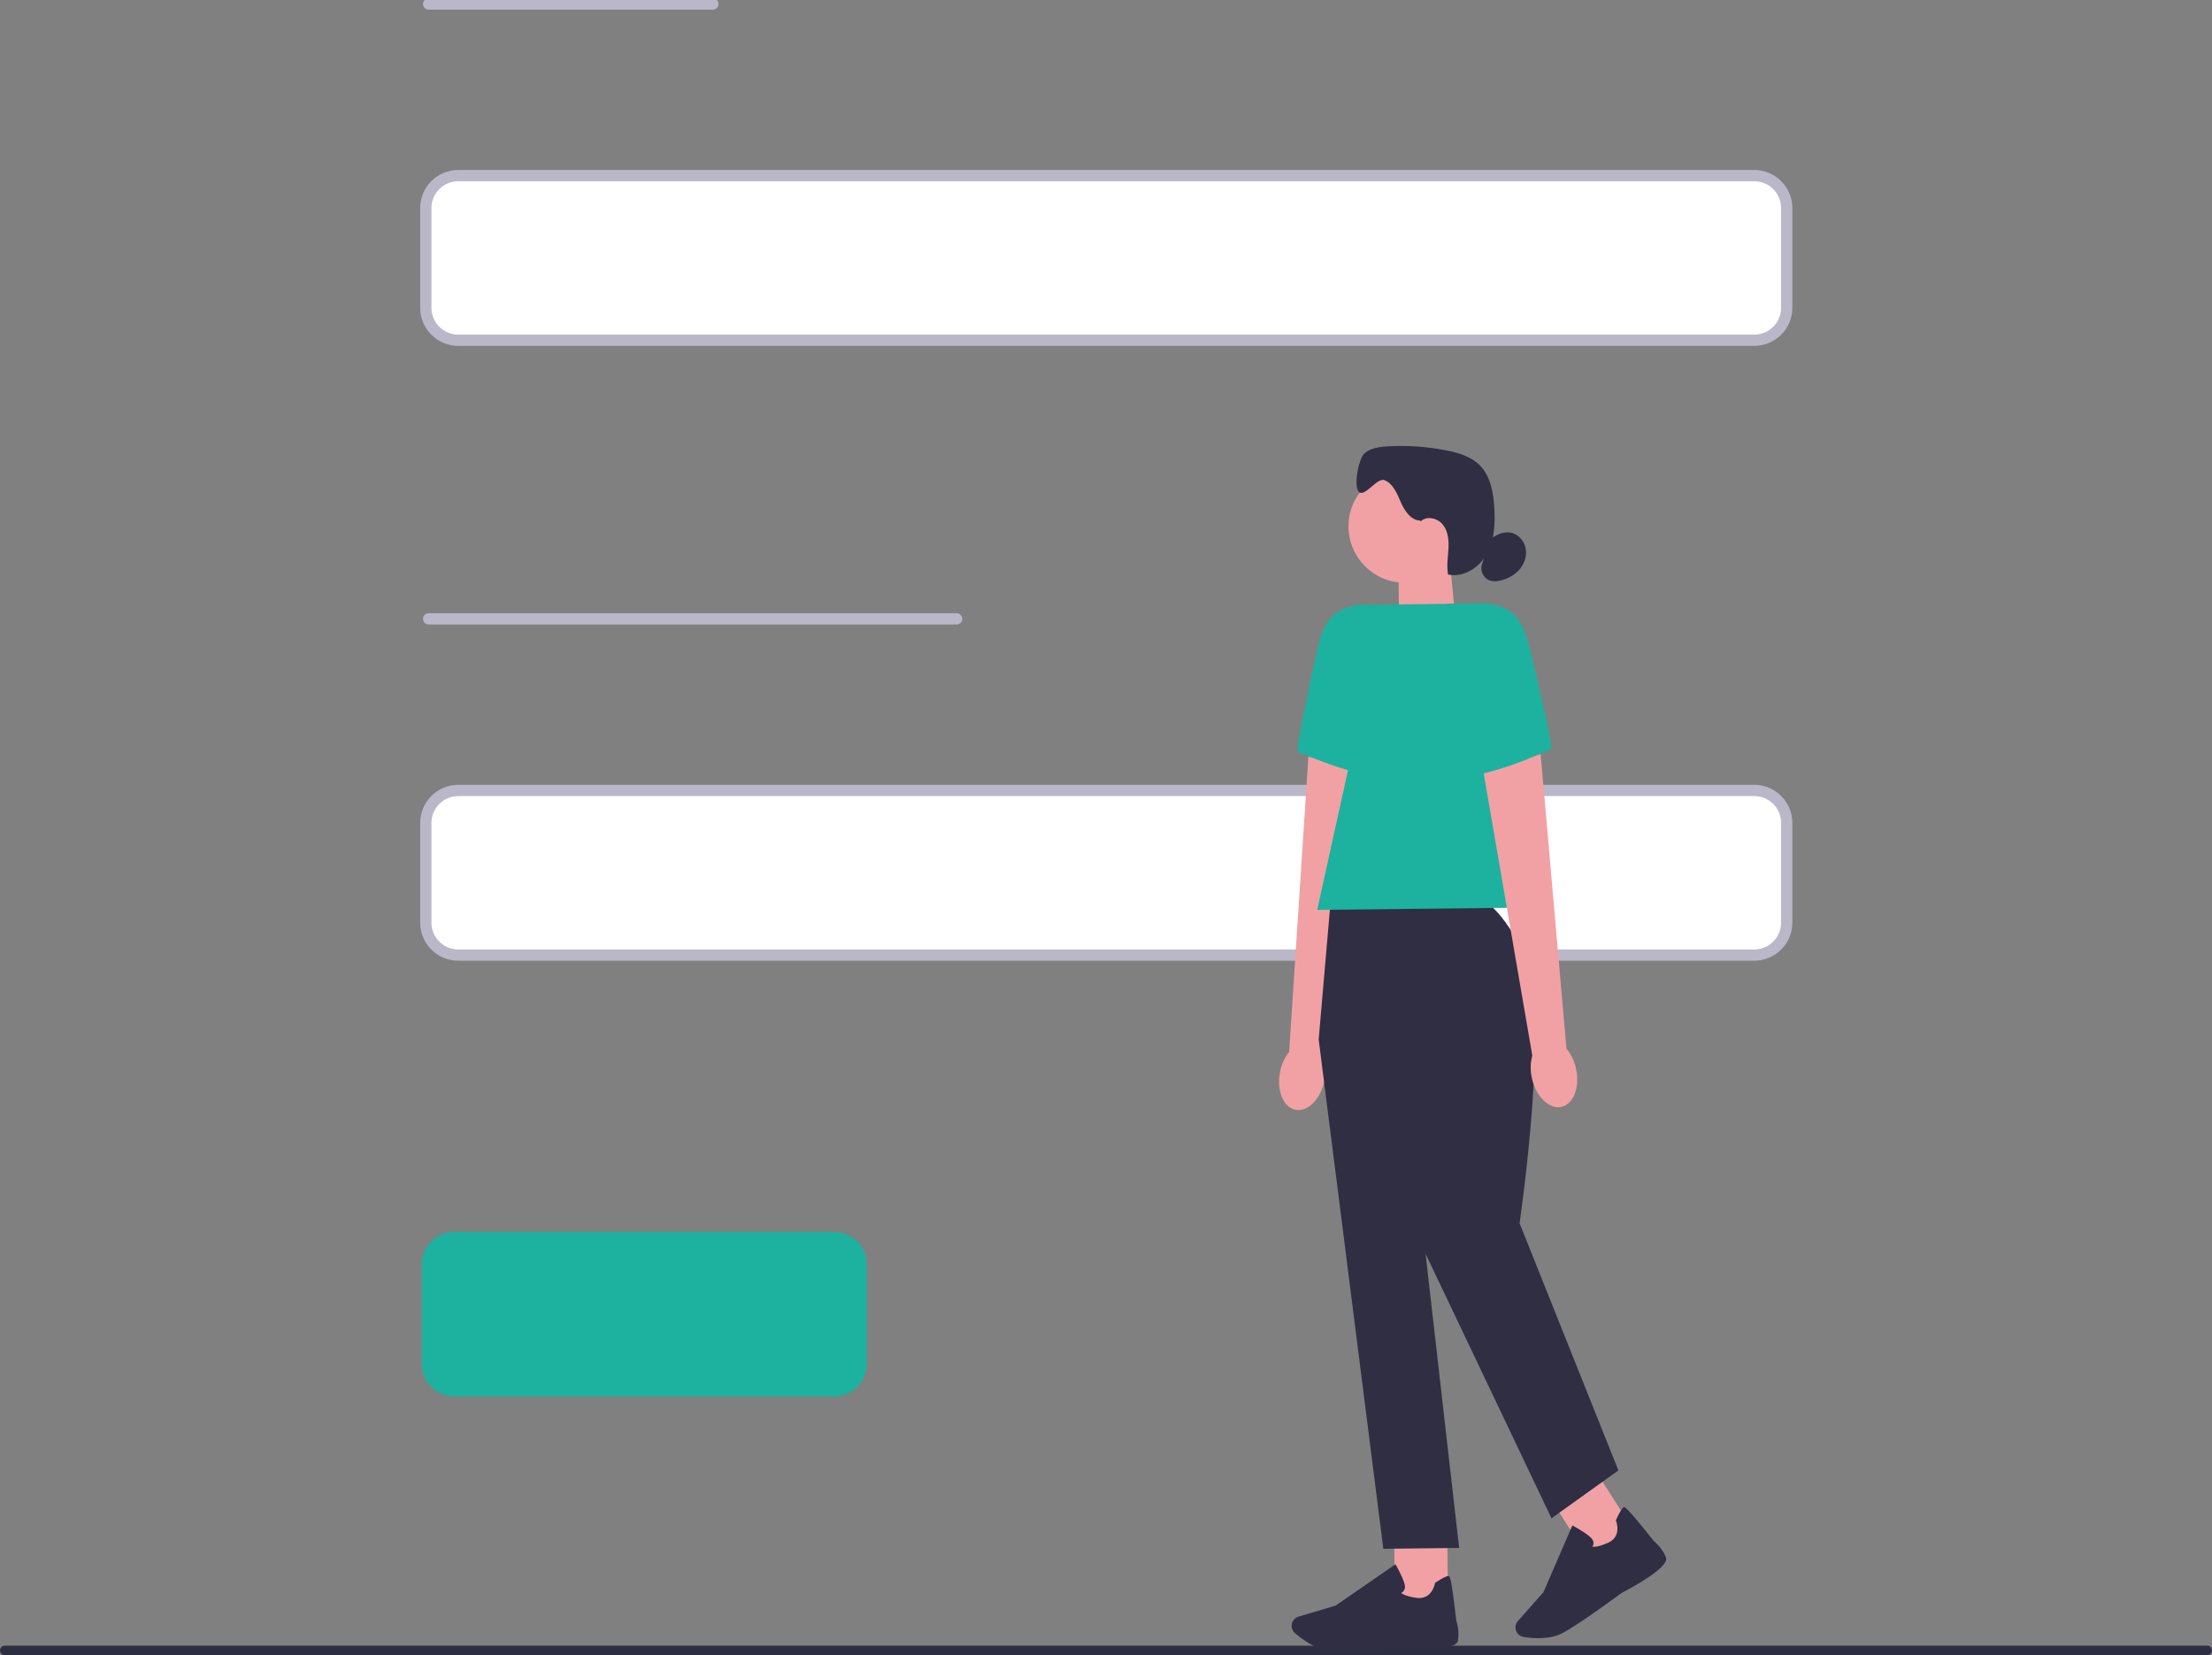 <svg width="393" height="294" viewBox="0 0 393 294" fill="none" xmlns="http://www.w3.org/2000/svg">
<rect x="0" y="0" width="393" height="294" fill="#808080" stroke="none"/>
<g clip-path="url(#clip0_1_238)">
<path d="M393 293.152C393 293.622 392.622 294 392.151 294H0.849C0.378 294 0 293.622 0 293.152C0 292.681 0.378 292.303 0.849 292.303H392.151C392.622 292.303 393 292.681 393 293.152Z" fill="#2E2E43"/>
<path d="M311.673 60.436H81.423C78.241 60.436 75.652 57.851 75.652 54.672V36.957C75.652 33.779 78.241 31.193 81.423 31.193H311.673C314.855 31.193 317.444 33.779 317.444 36.957V54.672C317.444 57.851 314.855 60.436 311.673 60.436Z" fill="white" stroke="#BAB7C9" stroke-width="2" stroke-linecap="round" stroke-linejoin="round"/>
<path d="M311.673 169.645H81.423C78.241 169.645 75.652 167.059 75.652 163.881V146.165C75.652 142.987 78.241 140.401 81.423 140.401H311.673C314.855 140.401 317.444 142.987 317.444 146.165V163.881C317.444 167.059 314.855 169.645 311.673 169.645Z" fill="white" stroke="#BAB7C9" stroke-width="2" stroke-linecap="round" stroke-linejoin="round"/>
<path d="M148.22 248.055H80.71C77.527 248.055 74.938 245.469 74.938 242.291V224.576C74.938 221.398 77.527 218.812 80.71 218.812H148.22C151.402 218.812 153.991 221.398 153.991 224.576V242.291C153.991 245.469 151.402 248.055 148.22 248.055Z" fill="#1DB19F"/>
<path d="M76.158 0.713H126.657" stroke="#BAB7C9" stroke-width="2" stroke-linecap="round" stroke-linejoin="round"/>
<path d="M76.158 109.921H169.964" stroke="#BAB7C9" stroke-width="2" stroke-linecap="round" stroke-linejoin="round"/>
<path d="M283.816 261.778L275.875 266.847L283.076 278.096L291.017 273.027L283.816 261.778Z" fill="#F1A1A4"/>
<path d="M258.632 110.56L248.601 113.981L248.443 99.516L257.572 99.414L258.632 110.56Z" fill="#F1A1A4"/>
<path d="M249.614 103.51C255.154 103.51 259.646 99.025 259.646 93.492C259.646 87.959 255.154 83.474 249.614 83.474C244.074 83.474 239.583 87.959 239.583 93.492C239.583 99.025 244.074 103.51 249.614 103.51Z" fill="#F1A1A4"/>
<path d="M252.359 92.47C250.684 92.438 249.559 90.76 248.888 89.216C248.216 87.681 247.527 85.906 245.967 85.281C244.689 84.773 242.485 88.323 241.467 87.399C240.407 86.433 241.374 81.384 242.481 80.474C243.587 79.563 245.106 79.369 246.531 79.281C250.026 79.082 253.54 79.323 256.975 80.002C259.095 80.418 261.289 81.061 262.83 82.572C264.789 84.491 265.316 87.413 265.483 90.145C265.659 92.942 265.525 95.873 264.191 98.341C262.854 100.806 260.025 102.641 257.28 102.049C256.989 100.565 257.248 99.044 257.34 97.528C257.433 96.021 257.299 94.394 256.364 93.201C255.429 92.008 253.456 91.555 252.396 92.632" fill="#2F2E43"/>
<path d="M264.738 95.803C265.733 95.059 266.923 94.43 268.159 94.569C269.496 94.712 270.635 95.803 270.992 97.098C271.348 98.392 270.978 99.826 270.168 100.898C269.358 101.971 268.14 102.682 266.844 103.048C266.094 103.26 265.275 103.348 264.552 103.048C263.492 102.604 262.909 101.268 263.312 100.191" fill="#2F2E43"/>
<path d="M227.408 190.446C226.779 193.742 228.033 196.737 230.218 197.13C232.399 197.523 234.681 195.166 235.315 191.869C235.588 190.557 235.528 189.197 235.139 187.908L242.856 136.241L232.459 134.41L229.038 186.817C228.2 187.889 227.64 189.133 227.408 190.459L227.408 190.446Z" fill="#F1A1A4"/>
<path d="M248.415 107.342L241.333 107.421C236.333 108.23 235.005 110.916 233.926 115.853C232.274 123.384 230.163 133.421 230.607 133.56C231.315 133.791 243.43 139.32 249.563 137.951L248.42 107.342L248.415 107.342Z" fill="#1DB19F"/>
<path d="M257.114 271.557L247.69 271.662L247.839 285.013L257.263 284.908L257.114 271.557Z" fill="#F1A1A4"/>
<path d="M238.727 293.201C237.731 293.215 236.856 293.201 236.19 293.146C233.681 292.947 231.278 291.125 230.061 290.062C229.515 289.586 229.334 288.809 229.607 288.143C229.802 287.667 230.2 287.302 230.7 287.15L237.296 285.189L247.929 277.853L248.05 278.065C248.096 278.144 249.17 280.025 249.536 281.301C249.674 281.787 249.647 282.189 249.443 282.503C249.304 282.721 249.11 282.85 248.952 282.929C249.147 283.127 249.758 283.534 251.637 283.812C254.368 284.219 254.919 281.38 254.938 281.26L254.956 281.163L255.035 281.107C256.327 280.252 257.118 279.868 257.396 279.947C257.572 279.993 257.854 280.081 258.715 287.774C258.794 288.014 259.359 289.78 259.007 291.481C258.627 293.33 250.549 292.78 248.938 292.655C248.892 292.66 242.856 293.159 238.717 293.201H238.731L238.727 293.201Z" fill="#2F2E43"/>
<path d="M273.524 290.982C272.417 290.996 271.399 290.871 270.672 290.751C269.959 290.631 269.395 290.071 269.274 289.359C269.182 288.846 269.334 288.333 269.672 287.945L274.227 282.795L279.356 270.951L279.574 271.066C279.653 271.108 281.56 272.139 282.551 273.026C282.925 273.364 283.115 273.72 283.115 274.099C283.115 274.358 283.018 274.57 282.921 274.714C283.194 274.778 283.925 274.797 285.666 274.043C288.198 272.943 287.161 270.243 287.115 270.137L287.078 270.044L287.119 269.961C287.763 268.556 288.235 267.807 288.508 267.724C288.684 267.677 288.966 267.59 293.776 273.664C293.971 273.826 295.387 275.023 295.989 276.651C296.642 278.421 289.508 282.221 288.064 282.966C288.022 283.003 280.565 288.536 277.5 290.122C276.283 290.751 274.834 290.959 273.514 290.968L273.528 290.982L273.524 290.982Z" fill="#2F2E43"/>
<path d="M262.793 159.804L236.407 160.096L234.287 184.634L245.772 275.097L259.243 274.945L253.276 222.691L275.653 269.684L287.532 261.177L269.978 217.268C269.978 217.268 275.649 178.786 270.751 169.272C265.858 159.758 262.798 159.79 262.798 159.79V159.804L262.793 159.804Z" fill="#2F2E43"/>
<path d="M275.931 161.154L234.023 161.621L245.994 107.375L264.256 107.167L275.931 161.154Z" fill="#1DB19F"/>
<path d="M280.023 189.863C280.727 193.15 279.537 196.169 277.366 196.608C275.19 197.052 272.857 194.745 272.158 191.458C271.857 190.15 271.885 188.791 272.241 187.491L263.372 136.005L273.723 133.943L278.31 186.266C279.171 187.32 279.759 188.555 280.023 189.872V189.863Z" fill="#F1A1A4"/>
<path d="M257.178 107.245L264.261 107.167C269.274 107.87 270.663 110.523 271.857 115.437C273.677 122.931 276.005 132.912 275.57 133.065C274.862 133.305 262.881 139.103 256.72 137.873L257.188 107.245L257.178 107.245Z" fill="#1DB19F"/>
</g>
<defs>
<clipPath id="clip0_1_238">
<rect width="393" height="294" fill="white"/>
</clipPath>
</defs>
</svg>
